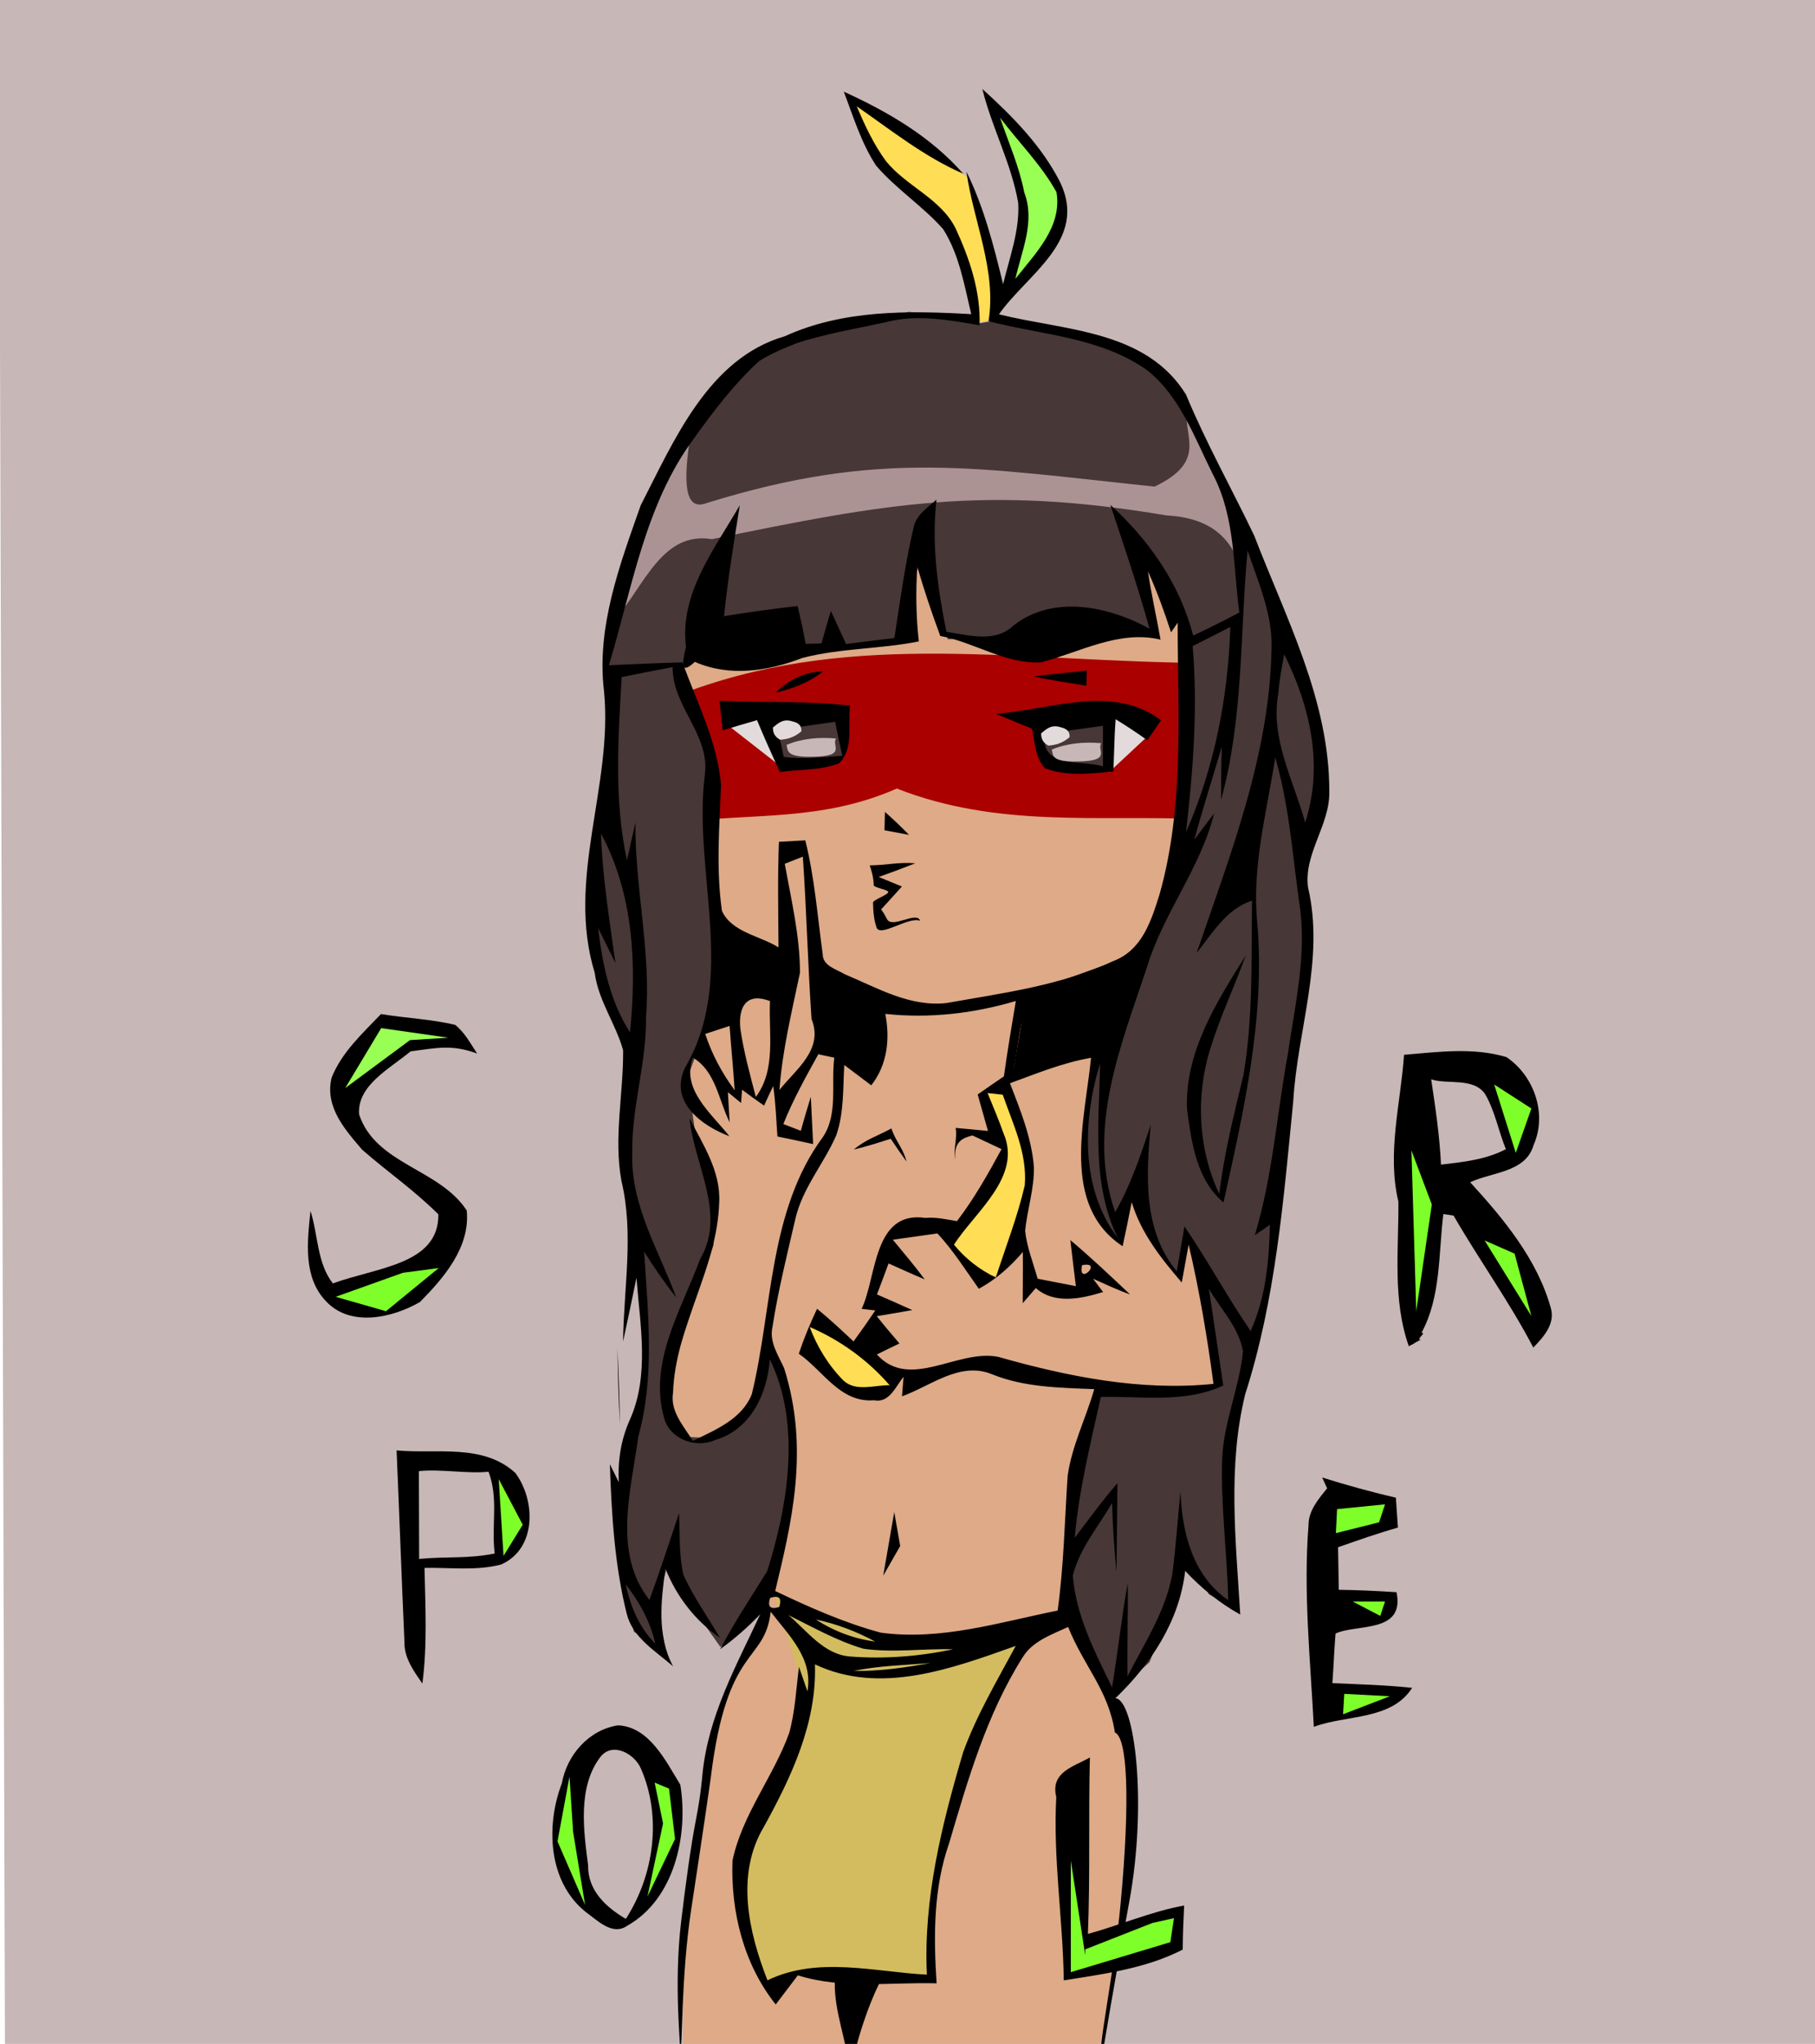 <?xml version="1.0" encoding="UTF-8" standalone="no"?>
<!-- Created with Inkscape (http://www.inkscape.org/) -->

<svg
   xmlns:dc="http://purl.org/dc/elements/1.1/"
   xmlns:cc="http://creativecommons.org/ns#"
   xmlns:rdf="http://www.w3.org/1999/02/22-rdf-syntax-ns#"
   xmlns:svg="http://www.w3.org/2000/svg"
   xmlns="http://www.w3.org/2000/svg"
   xmlns:sodipodi="http://sodipodi.sourceforge.net/DTD/sodipodi-0.dtd"
   xmlns:inkscape="http://www.inkscape.org/namespaces/inkscape"
   width="419.432"
   height="472.256"
   viewBox="0 0 419.432 472.256"
   id="svg2"
   version="1.1"
   inkscape:version="0.91 r13725"
   sodipodi:docname="kurururu_spoiler.svg">
  <defs
     id="defs4" />
  <sodipodi:namedview
     id="base"
     pagecolor="#ffffff"
     bordercolor="#666666"
     borderopacity="1.0"
     inkscape:pageopacity="0.0"
     inkscape:pageshadow="2"
     inkscape:zoom="1.2316035"
     inkscape:cx="189.67323"
     inkscape:cy="321.30267"
     inkscape:document-units="px"
     inkscape:current-layer="layer1"
     showgrid="false"
     inkscape:window-width="1920"
     inkscape:window-height="1018"
     inkscape:window-x="-8"
     inkscape:window-y="-8"
     inkscape:window-maximized="1"
     units="px"
     borderlayer="true" />
  <g
     inkscape:label="Layer 1"
     inkscape:groupmode="layer"
     id="layer1"
     transform="translate(0,-580.106)">
    <g
       transform="matrix(1.265,0,0,1.265,-567.667,-140.776)"
       id="g4524"
       style="stroke:none">
      <path
         sodipodi:nodetypes="ccccc"
         inkscape:connector-curvature="0"
         id="path5385-0-9-1"
         d="m 448.564,569.558 332.412,0 2.18,375.384 -333.502,0 z"
         style="fill:#c8b7b7;fill-rule:evenodd;stroke:none;stroke-width:0.948px;stroke-linecap:butt;stroke-linejoin:miter;stroke-opacity:1" />
      <path
         sodipodi:nodetypes="ccccccccccccccccccccccccccc"
         inkscape:connector-curvature="0"
         id="path6013"
         d="m 567.464,684.478 28.921,-9.202 33.741,-9.64 38.561,-1.753 6.135,55.213 -14.022,47.763 17.966,30.236 -9.64,45.572 -19.719,9.64 -4.382,15.337 9.859,21.033 -0.219,12.27 -2.397,30.494 -2.642,12.669 -47.983,0.657 -12.708,-0.219 -15.337,-0.219 -0.441,-17.747 3.854,-25.573 1.187,-9.702 3.446,-12.861 6.852,-12.116 0.876,-25.415 -19.719,-6.573 -1.315,-41.629 5.258,-56.966 z"
         style="fill:#deaa87;fill-rule:evenodd;stroke:none;stroke-width:0.8px;stroke-linecap:butt;stroke-linejoin:miter;stroke-opacity:1" />
      <path
         inkscape:connector-curvature="0"
         id="path5946"
         d="m 636.261,751.303 21.91,-7.888 0.876,0.657 -9.64,18.623 -1.095,-0.219 -14.68,4.382 z"
         style="fill:#000000;fill-rule:evenodd;stroke:none;stroke-width:0.8px;stroke-linecap:butt;stroke-linejoin:miter;stroke-opacity:1" />
      <path
         inkscape:connector-curvature="0"
         id="path5944"
         d="m 598.138,746.702 12.27,4.601 -0.657,10.517 -1.753,4.601 -5.697,-3.725 -3.286,-1.315 -1.534,-11.831 z"
         style="fill:#000000;fill-rule:evenodd;stroke:none;stroke-width:0.8px;stroke-linecap:butt;stroke-linejoin:miter;stroke-opacity:1" />
      <path
         inkscape:connector-curvature="0"
         id="path5950"
         d="m 620.323,598.324 -16.112,-10.845 5.267,12.704 11.774,9.915 4.338,10.845 1.239,8.056 3.718,-0.93 -0.31,-4.338 0,-4.028 -4.648,-17.352 z"
         style="fill:#ffdd55;fill-rule:evenodd;stroke:none;stroke-width:0.8px;stroke-linecap:butt;stroke-linejoin:miter;stroke-opacity:1" />
      <path
         inkscape:connector-curvature="0"
         id="path5952"
         d="m 642.942,610.098 -0.62,-5.887 -11.774,-14.873 4.958,14.873 0,7.746 -2.789,11.465 8.366,-8.986 z"
         style="fill:#99ff55;fill-rule:evenodd;stroke:none;stroke-width:0.8px;stroke-linecap:butt;stroke-linejoin:miter;stroke-opacity:1" />
      <path
         sodipodi:nodetypes="cccccc"
         inkscape:connector-curvature="0"
         id="path6015"
         d="m 575.085,695.927 c 30.431,-10.912 59.733,-5.194 93.885,-4.958 l -1.239,28.506 c -18.488,-0.772 -36.666,1.665 -55.154,-5.577 -13.802,6.091 -26.645,4.429 -39.661,6.197 z"
         style="fill:#aa0000;fill-rule:evenodd;stroke:none;stroke-width:0.8px;stroke-linecap:butt;stroke-linejoin:miter;stroke-opacity:1" />
      <path
         inkscape:connector-curvature="0"
         id="path6017"
         d="m 582.056,702.589 9.915,7.746 -4.183,-10.845 z"
         style="fill:#e3dbdb;fill-rule:evenodd;stroke:none;stroke-width:0.8px;stroke-linecap:butt;stroke-linejoin:miter;stroke-opacity:1" />
      <path
         inkscape:connector-curvature="0"
         id="path6019"
         d="m 658.28,704.448 -6.972,6.507 0.155,-10.69 5.887,2.169 z"
         style="fill:#e3dbdb;fill-rule:evenodd;stroke:none;stroke-width:0.8px;stroke-linecap:butt;stroke-linejoin:miter;stroke-opacity:1" />
      <path
         sodipodi:nodetypes="ccccccccccccccccccccccccccccccccccccccccccccccccccccccccccccccccccccccccccccccccccccccccccccccccccccccc"
         inkscape:connector-curvature="0"
         id="path6005"
         d="m 581.901,639.534 3.718,-4.028 19.521,-6.507 9.605,-2.169 10.535,1.239 1.859,0.93 3.718,-0.62 20.14,3.408 9.605,5.577 4.958,6.817 8.056,17.042 5.887,12.084 6.197,16.422 4.338,11.774 0.93,13.633 -3.718,8.986 -0.93,4.648 1.859,12.704 -2.789,22.929 -3.408,22.619 0,7.436 -4.338,20.45 -4.028,17.352 -0.62,18.591 1.239,12.704 -4.648,-2.479 -4.338,-8.056 -2.169,9.605 -4.338,10.845 -7.436,6.817 -6.197,-15.802 -1.859,-4.648 2.789,-22.619 3.408,-13.943 15.183,1.239 6.507,-1.549 -3.408,-23.239 -2.789,-4.648 -0.93,7.436 -3.718,-4.648 -4.958,-11.155 -1.239,5.887 -0.62,4.028 -0.93,-0.62 -4.338,-6.197 -1.239,-13.943 1.859,-12.084 6.197,-12.084 8.676,-24.478 1.549,-22.309 0,-21.69 -3.718,-4.958 -5.577,-8.986 3.718,16.422 -37.802,0.93 -4.648,-16.732 -3.099,13.943 -0.62,3.099 -38.112,2.789 -3.099,3.099 6.197,13.014 0.31,15.493 2.169,21.999 -1.239,13.633 -1.549,0 -1.859,4.338 -2.479,6.817 1.239,3.718 0.62,4.648 3.408,9.296 0,11.465 -6.507,19.521 -2.169,10.535 2.479,4.958 6.197,0.31 6.817,-4.958 2.789,-11.464 4.028,7.436 0.854,16.241 -1.784,12.576 -9.296,16.732 -2.169,1.549 -6.817,-9.605 -1.239,-11.464 -3.408,13.014 1.549,9.296 -5.887,-4.028 -1.549,-6.197 -1.549,-19.211 4.648,-14.253 0.31,-22.619 -1.549,-15.802 -2.789,-8.056 3.408,-21.38 -4.338,-4.338 -3.718,-14.563 0.93,-21.999 2.169,-9.605 -0.914,-16.513 0.294,-5.487 6.817,-25.098 11.155,-18.591 z"
         style="fill:#483737;fill-rule:evenodd;stroke:none;stroke-width:0.8px;stroke-linecap:butt;stroke-linejoin:miter;stroke-opacity:1" />
      <path
         sodipodi:nodetypes="ccccccccccc"
         inkscape:connector-curvature="0"
         id="path6081"
         d="m 574.775,650.069 c -1.188,7.806 -0.96,13.018 2.789,11.774 32.01,-10.011 49.557,-6.466 82.111,-3.099 9.56,-4.544 5.361,-9.089 5.887,-13.633 l 8.366,17.042 1.859,13.014 c -1.433,-6.218 -5.101,-10.699 -13.943,-11.155 -33.255,-5.61 -51.292,-2.168 -83.04,4.338 -8.906,-1.493 -12.24,8.158 -17.352,14.253 l 6.197,-20.14 z"
         style="fill:#ac9393;fill-rule:evenodd;stroke:none;stroke-width:0.8px;stroke-linecap:butt;stroke-linejoin:miter;stroke-opacity:1" />
      <path
         inkscape:connector-curvature="0"
         id="path6007"
         d="m 599.253,811.811 7.436,4.648 5.577,4.648 -2.169,3.718 -5.577,-0.31 -3.408,-2.169 -5.577,-6.817 1.549,-3.718 z"
         style="fill:#ffdd55;fill-rule:evenodd;stroke:none;stroke-width:0.8px;stroke-linecap:butt;stroke-linejoin:miter;stroke-opacity:1" />
      <path
         inkscape:connector-curvature="0"
         id="path6009"
         d="m 632.407,767.503 3.408,11.774 1.549,4.958 -3.718,15.183 -2.479,3.408 -4.028,0.31 -2.479,-3.408 -4.338,-5.267 3.408,0.31 6.507,-9.915 2.479,-5.267 -4.958,-9.915 z"
         style="fill:#ffdd55;fill-rule:evenodd;stroke:none;stroke-width:0.8px;stroke-linecap:butt;stroke-linejoin:miter;stroke-opacity:1" />
      <path
         inkscape:connector-curvature="0"
         id="path6011"
         d="m 590.267,861.388 19.831,7.746 14.253,0 18.281,-4.958 -7.746,8.986 -8.676,15.493 -5.267,18.281 -2.479,14.253 0.93,10.225 -26.647,-0.93 -2.169,3.098 L 585,926.766 l -0.93,-13.943 3.718,-13.634 6.507,-12.394 0.62,-10.535 z"
         style="fill:#d3bc5f;fill-rule:evenodd;stroke:none;stroke-width:0.8px;stroke-linecap:butt;stroke-linejoin:miter;stroke-opacity:1" />
      <path
         sodipodi:nodetypes="ccccccccccccccccccccccccccccccccccccccccccccccccccccccccccccccccccscsccccccccccccsscssscccccccccccccccccccccccccccccccccccccccccccccccccccccccccccccccccccccccccccccccccccccccccccccccccccccccccccccccccccccccccccccccccccccccccccccccccccccccccccccccccccccccccccccccccccccccccccccccccccccccccccccccccccccccccccccccccccccccccccccccccccccccccccccc"
         style="opacity:1;fill:#000000;stroke:none"
         inkscape:connector-curvature="0"
         id="path4732"
         d="m 602.889,586.609 c 8.06,3.66 15.94,8.26 21.82,14.99 -7.08,-3.07 -13.16,-7.95 -19.46,-12.32 1.5,3.49 3.09,6.95 5.36,10.03 3.71,4.59 9.93,6.77 12.69,12.23 2.56,5.54 4.61,11.55 4.4,17.74 -5.63,-0.96 -11.45,-2.07 -17.09,-0.57 -7.84,1.74 -16.22,2.79 -23.17,7.1 -4.52,4.14 -8.3,9.07 -11.86,14.06 -9.01,12.09 -11.33,27.42 -15.6,41.51 4.47,-0.21 8.96,-0.4 13.45,-0.53 2.64,7.35 6.37,14.49 7.04,22.39 -0.3,7.66 -0.93,15.38 0.17,23.02 1.79,3.9 6.91,4.51 10.33,6.65 -0.04,-6.44 -0.18,-12.86 0.08,-19.28 1.6,-0.1 3.2,-0.18 4.81,-0.27 1.71,6.81 2.22,13.82 3.18,20.76 -0.01,2.19 2.51,2.77 4.04,3.7 5.95,2.49 11.92,6.03 18.62,5.25 10.27,-1.83 20.88,-3.18 30.43,-7.66 5.27,-1.99 6.93,-7.37 8.44,-12.16 4.58,-16.15 3.31,-33.07 3.32,-49.65 -0.41,0.59 -0.81,1.17 -1.21,1.77 -1.24,-3.78 -2.58,-7.52 -4.22,-11.14 0.61,4.19 1.57,8.31 2.3,12.47 -7.54,-1.82 -14.75,2.31 -21.84,4.15 -6.53,0.34 -12.12,-3.67 -18.4,-4.82 -1.54,-4.18 -2.98,-8.42 -4.2,-12.69 -0.29,4.55 -0.23,9.14 0.28,13.68 -7.04,1.43 -14.33,1.21 -21.29,3.03 -6.26,2.42 -13.32,3.49 -19.62,0.71 -2.807,2.582 -2.26,0.09 -1.62,-2.79 -1.24,-9.65 5.31,-17.96 9.83,-25.83 -1.07,6.74 -2.19,13.47 -2.88,20.27 4.46,-0.72 8.94,-1.34 13.44,-1.85 0.54,2.29 1.06,4.59 1.47,6.91 0.96,-0.03 1.92,-0.05 2.89,-0.07 0.55,-2 1.12,-3.98 1.72,-5.95 0.91,2.01 1.84,4.03 2.77,6.05 2.94,-0.38 5.87,-0.75 8.83,-1.09 1.06,-6.88 1.98,-13.79 3.59,-20.55 0.62,-2.11 2.55,-3.35 4.1,-4.72 -0.92,8.11 0.2,16.2 1.82,24.14 4,0.57 8.82,2.07 12.18,-1.1 7.23,-5.75 17.39,-3.61 24.92,0.52 -2.12,-7.63 -4.65,-15.12 -7.16,-22.62 7.06,6.41 12.74,14.54 15.13,23.88 2.84,-1.33 5.65,-2.74 8.43,-4.21 -1.13,-8.45 -0.74,-17.47 -4.82,-25.22 -3.35,-6.67 -5.98,-14.25 -12,-19.03 -8.53,-6.04 -19.19,-6.44 -28.99,-8.96 1.5,-9.33 -2.77,-18.22 -4.04,-27.32 3.2,6.5 4.99,13.53 6.7,20.56 1.17,-4.88 3.04,-9.79 2.76,-14.85 -1.24,-7.2 -4.82,-13.74 -6.55,-20.81 5.5,4.98 10.9,10.44 14.26,17.14 4.99,10.55 -6.17,16.77 -11.23,24.02 12.02,2.99 26.87,2.84 34.17,14.66 3.67,8.83 8.35,17.17 12.47,25.78 5.83,15.16 13.73,30.04 13.71,46.69 0.15,6.13 -4.72,11.39 -3.88,17.57 3.07,13.1 -1.95,26.02 -2.71,39.07 -1.78,17.99 -3.21,36.17 -8.78,53.5 -3.23,13.18 -1.7,26.84 -0.9,40.22 -3.77,-2.08 -7.13,-4.84 -10.06,-7.97 -1.05,9.15 -6.24,17.01 -12.75,23.26 3.55,0.214 5.879,19.191 2.51,37.322 -2.416,13.004 -4.611,26.046 -5.149,29.508 -0.803,-2.15 2.352,-16.016 3.589,-29.288 1.821,-19.531 1.19,-30.41 -1.044,-31.29 -1.18,-7.79 -5.646,-12.042 -8.536,-19.272 -3.06,1.42 -6.6,2.6 -8.4,5.69 -6.5,10.34 -9.91,22.18 -13.34,33.8 -2.88,8.2 -2.85,17.02 -2.29,25.6 -8.48,-0.23 -17.11,1.12 -25.35,-1.46 -1.35,1.77 -2.7,3.54 -4.04,5.32 -5.86,-7.33 -8.24,-17.01 -7.9,-26.26 1.76,-8.44 7.49,-15.34 10.37,-23.35 1.08,-3.94 1.26,-8.04 1.78,-12.06 0.51,1.48 1.02,2.98 1.54,4.48 1.08,-6.05 -3.42,-10.24 -6.71,-14.54 -1.1,9.559 -7.955,5.783 -10.944,30.275 -0.136,1.115 -1.785,12.366 -3.561,23.993 -1.912,12.518 -1.561,25.253 -2.037,26.46 0.177,-1.1 -1.219,-12.347 0.179,-24.1 0.815,-6.854 1.761,-13.806 2.748,-18.855 0.838,-4.287 1.082,-7.409 1.158,-8.168 1.076,-10.736 6.304,-19.987 10.547,-29.145 -2.25,2.34 -4.69,4.49 -7.32,6.38 2.6,-4.91 5.66,-9.54 8.59,-14.25 3.782,-11.97 6.278,-26.85 0.48,-38.7 -0.43,6.22 -3.5,12.86 -9.94,14.72 -3.6,1.65 -8.44,-0.16 -9.41,-4.15 -2.8,-10.14 3.24,-19.69 6.61,-28.86 4.88,-8.28 -1.13,-17.29 -1.92,-25.74 2.46,4.85 5.73,9.7 5.41,15.44 -0.37,12.12 -8.01,22.55 -8.43,34.67 -0.57,3.42 1.95,6.14 3.63,8.82 4.09,-2.01 8.97,-3.96 10.76,-8.54 3.81,-15.59 3.04,-33.55 13.03,-47.02 2.78,-4.25 1.41,-9.7 2.04,-14.43 -0.73,-0.15 -2.19,-0.47 -2.92,-0.63 -2.3,4.16 -4.63,8.32 -6.39,12.75 1.06,0.4 2.12,0.81 3.19,1.23 0.58,-2.08 1.19,-4.15 1.83,-6.21 0.14,2.87 0.28,5.75 0.42,8.64 -2.18,-0.48 -4.35,-0.95 -6.52,-1.39 -0.23,-3.12 -0.32,-6.14 -0.77,-9.21 -0.58,1.18 -1.13,2.37 -1.67,3.57 -1.37,-0.94 -2.7,-1.92 -4.02,-2.9 -0.05,0.61 -0.14,1.82 -0.18,2.42 -0.81,-0.66 -1.61,-1.32 -2.41,-1.97 0.11,1.82 0.21,3.65 0.32,5.49 -2.02,-4.01 -2.53,-9.34 -6.72,-11.8 -2.19,5.82 3.48,10.28 6.67,14.35 -4.97,-1.87 -11.03,-6.21 -8.14,-12.44 9.67,-16.38 1.42,-35.87 3.66,-53.58 0.97,-7.34 -5.95,-12.47 -5.89,-19.66 -3.13,0.58 -6.21,1.18 -9.31,1.83 -0.63,11.15 -1.42,22.42 0.97,33.44 0.39,-1.72 1.16,-5.16 1.55,-6.88 -0.12,11.89 2.89,23.63 1.93,35.53 0.12,8.41 -2.68,16.51 -2.51,24.94 -0.3,9.47 4.87,17.67 8.03,26.27 -2.12,-2.67 -4.06,-5.48 -5.86,-8.37 0.69,11.21 2,22.78 -1.07,33.77 -1.31,9.87 -4.73,21.28 2.04,29.86 1.9,-5.25 3.66,-10.56 5.4,-15.86 0.18,3.75 -0.04,7.53 0.79,11.24 1.82,4.06 4.46,7.68 6.68,11.53 -4.55,-3.17 -7.92,-7.54 -9.96,-12.66 -0.81,6.01 -1.56,12.29 1.4,17.86 -3.22,-2.8 -7.39,-5.23 -8.47,-9.62 -2.22,-8.92 -2.76,-18.15 -3.07,-27.29 0.54,1.08 1.09,2.19 1.63,3.3 -0.21,-3.95 0.4,-7.85 2.03,-11.44 3.63,-8.13 1.84,-17.39 1.2,-25.92 -0.79,3.88 -1.61,7.77 -2.45,11.64 0.12,-9.78 2.01,-19.69 -0.3,-29.34 -1.45,-7.9 0.38,-15.92 0.31,-23.84 -1.34,-4.85 -4.53,-9.06 -5.19,-14.16 -5.26,-17.13 3.36,-34.1 1.71,-51.35 -1.45,-11.72 2.86,-23.16 6.7,-34.05 6.07,-11.78 12.34,-26.82 26.3,-30.86 10.65,-4.86 22.63,-4.7 34.08,-4.04 -1.28,-5.29 -2.17,-10.84 -5.13,-15.52 -3.74,-4.24 -8.59,-7.33 -12.26,-11.62 -2.71,-4.13 -4.15,-8.92 -5.9,-13.5 m 28.54,4.74 c 1.55,4.51 3.51,8.93 4.42,13.64 2.05,5.36 -0.46,10.63 -1.61,15.81 3.58,-4.58 8.6,-9.47 7.5,-15.85 -2.76,-4.98 -6.89,-9.07 -10.31,-13.6 m 45.22,79.05 c -1.39,15.18 -0.73,30.71 -4.84,45.54 0.02,-3.21 0.01,-6.51 0.14,-9.68 -1.68,5.66 -3.48,11.29 -5.03,16.99 1.19,-1.61 2.39,-3.21 3.62,-4.8 -2.5,10.06 -9.33,18.26 -12.28,28.14 -4.76,14.31 -11.09,29.48 -5.79,44.68 2.88,-5.01 4.69,-10.5 6.5,-15.95 -0.85,9.06 -1.47,19.3 4.76,26.75 0.35,-2.05 1.05,-6.15 1.39,-8.2 4.25,6.23 7.83,12.87 12.09,19.11 2.77,-6.09 3.37,-12.79 3.53,-19.4 -0.93,0.63 -1.85,1.26 -2.76,1.9 3.26,-10.77 4.01,-22.05 6.03,-33.07 1.33,-9.17 3.57,-18.47 2.07,-27.77 -1.23,-8.84 -1.86,-17.82 -4.37,-26.42 -1.55,10.06 -4.33,20.05 -3.27,30.35 1.44,17.24 -2.5,34.22 -6.18,50.94 -4.97,-4.19 -5.86,-11.07 -6.67,-17.1 -0.4,-10.4 5.42,-19.55 10.72,-28.01 -2.02,5.64 -4.63,11.08 -6.4,16.81 -2.77,8.67 -2.33,18.45 1.57,26.72 0.89,-7.36 2.69,-14.51 4.42,-21.69 1.79,-10.52 1.43,-21.24 1.56,-31.86 -4.68,1.49 -7.21,5.93 -10.11,9.55 6.16,-17.98 13.28,-36.08 13.68,-55.34 0.27,-6.4 -2.4,-12.29 -4.38,-18.19 m -10.03,17.48 c 0.97,11.33 0.08,22.71 -1.21,33.98 5.2,-11.82 7.68,-24.61 8.1,-37.48 -2.3,1.18 -4.59,2.35 -6.89,3.5 m 16.73,1.5 c -0.44,2.37 -0.91,4.74 -1.08,7.16 -1.5,8.23 2.79,15.89 4.91,23.56 3.41,-10.42 0.88,-21.23 -3.83,-30.72 m -124.82,32.73 c 0.27,7.95 1.57,15.81 2.65,23.68 -1.07,-2.15 -2.11,-4.3 -3.17,-6.43 0.8,6.63 2.14,13.37 5.83,19.06 1.24,-12.34 0.67,-25.21 -5.31,-36.31 m 33.58,5.53 c 1.18,6.58 2.77,13.18 2.78,19.89 -1.48,7.1 -3.23,14.15 -3.75,21.42 2.97,-3.75 8.12,-7.36 5.86,-12.96 -0.67,-9.88 -0.91,-19.78 -1.59,-29.65 -1.11,0.43 -2.2,0.86 -3.3,1.3 m -11.11,11.82 c -0.64,5.26 -0.87,10.54 -1.19,15.84 3.35,-2.44 7.16,-4.15 11.34,-4.62 0.04,-1.51 0.11,-4.54 0.15,-6.06 -3.42,-1.75 -6.87,-3.47 -10.3,-5.16 m 56.16,13.02 c -2.39,3.52 -2.26,8.26 -3.19,12.37 4.93,-1.13 9.78,-2.59 14.71,-3.77 2.23,-5.75 5.45,-11.02 8.77,-16.19 -6.71,2.65 -13.79,4.49 -20.29,7.59 m -38.94,-5.18 c 0.53,4.79 1.16,9.58 1.84,14.36 2.71,0.65 5.46,1.31 8.19,1.98 0.03,-4.07 0.07,-8.13 0.12,-12.18 -3.39,-1.42 -6.75,-2.82 -10.15,-4.16 m 12.25,7.76 c 0.9,4.56 0.38,9.3 -2.56,13.05 -1.65,-1.25 -3.29,-2.49 -4.93,-3.72 -0.25,4.29 -0.04,8.74 -1.47,12.86 -2.25,5.15 -6.13,9.58 -7.44,15.14 -1.52,6.58 -3.18,13.17 -4.21,19.86 -0.62,2.72 1.05,5.13 2.12,7.5 4.73,14.873 1.306,28.486 -1.62,40.72 6.23,2.97 12.6,5.81 19.29,7.61 10.97,1.5 21.68,-1.9 32.31,-4.04 1.12,-8.15 1.28,-16.38 1.82,-24.57 0.76,-5.51 3.35,-10.55 4.86,-15.87 -6.31,-0.26 -12.76,-0.32 -18.71,-2.73 -5.8,-2.39 -11.17,2.16 -16.4,4.04 0.08,-1.2 0.18,-2.39 0.29,-3.57 -1.48,1.76 -2.57,4.87 -5.44,4.29 -6.16,0.49 -9.27,-5.43 -13.71,-8.5 0.94,-2.82 2.07,-5.53 3.34,-8.21 2.3,1.89 4.49,3.92 6.66,5.97 1.36,-1.86 2.69,-3.75 3.97,-5.66 -0.63,-0.08 -1.87,-0.23 -2.49,-0.3 2.77,-5.7 2.05,-18.03 11.65,-16.6 1.94,-0.19 3.86,0.28 5.77,0.58 3.14,-4.11 5.68,-8.62 8.14,-13.15 -1.79,-0.83 -3.56,-1.67 -5.32,-2.5 -1.768,0.472 -3.435,1.075 -3.15,4.39 -0.4,-1.98 0.449,-3.795 0.079,-5.765 2.38,0.23 3.521,0.305 5.911,0.555 -0.63,-2.23 -1.25,-4.45 -1.88,-6.66 1.59,-1.11 3.18,-2.22 4.79,-3.31 0.64,-4.61 1.41,-9.19 2.18,-13.77 -7.73,2.3 -15.8,3.22 -23.85,2.36 m -26.46,2.8 c 0.61,4.19 1.75,8.27 2.81,12.37 3.77,-5.05 2.31,-11.68 2.59,-17.51 -5.14,-1.94 -5.75,2.33 -5.4,5.14 m -6.44,0.86 c 1.23,3.7 3.07,7.16 5.39,10.29 -0.25,-3.91 -0.66,-7.86 -0.93,-11.75 -1.49,0.49 -2.98,0.98 -4.46,1.46 m 55.68,9.01 c 1.91,4.93 3.92,9.89 4.37,15.23 0.1,3.99 -1.22,7.8 -1.6,11.74 0.32,2.98 1.47,5.83 2.28,8.73 2.33,0.44 4.65,0.9 6.99,1.36 -0.34,-2.81 -0.7,-5.61 -1.01,-8.41 3.77,3.16 7.33,6.55 10.91,9.92 -2.31,-0.82 -4.54,-1.87 -6.77,-2.87 0.61,0.8 1.22,1.61 1.84,2.43 -3.98,1.23 -8.88,2.29 -12.29,-0.72 -0.8,0.92 -1.6,1.84 -2.39,2.76 0,-3.12 0.05,-6.24 0.02,-9.35 -2.29,2.68 -4.93,5.03 -8.04,6.72 -2.43,-3.43 -4.7,-7.03 -7.56,-10.11 -2.04,0.29 -6.11,0.86 -8.15,1.15 1.96,2.39 3.98,4.74 5.82,7.24 -2.22,-0.93 -4.41,-1.92 -6.6,-2.91 -0.69,1.89 -1.4,3.77 -2.12,5.66 2.15,0.94 4.31,1.89 6.46,2.86 -2.16,0.4 -4.33,0.76 -6.5,1.11 1.34,1.69 2.74,3.34 4.15,4.99 -1.38,0.66 -2.76,1.33 -4.12,2.01 6.02,6.67 14.79,-1.08 22.18,0.44 12.75,3.61 25.99,6.28 39.31,4.93 -1.14,-8.54 -2.57,-17.04 -4.54,-25.43 -0.31,1.73 -0.94,5.18 -1.26,6.91 -3.79,-4.41 -7.45,-9.03 -9.14,-14.67 -0.53,2.69 -1.08,5.37 -1.66,8.05 -11.4,-7.5 -6.89,-23.06 -5.77,-34.42 -5.14,0.89 -9.95,2.87 -14.81,4.65 m 19.7,28.27 c -4.86,-9.92 -3.41,-21.19 -3.25,-31.87 -3.16,10.38 -3.62,22.85 3.25,31.87 m -23.79,-26.48 c 0.98,2.43 2.03,4.84 2.9,7.33 3.47,7.93 -5.21,14.38 -9.04,20.36 2.07,2.55 4.68,4.58 7.64,6 1.81,-5.59 3.96,-11.1 5.29,-16.82 0.48,-5.88 -2.16,-11.2 -4.02,-16.57 -0.7,-0.08 -2.08,-0.23 -2.77,-0.3 m 17.26,31.44 c -0.86,3.98 3.99,-0.82 0,0 m 23.16,4.31 c 0.91,5.89 1.73,11.76 2.63,17.66 -6.99,3.3 -14.93,1.91 -22.36,2.1 -1.89,8.51 -4.01,17 -4.77,25.72 2.55,-3.36 5.03,-6.78 7.8,-9.97 -0.04,4.05 -0.13,12.16 -0.17,16.21 -0.4,-4.2 -0.71,-8.38 -0.81,-12.59 -2.52,4.32 -5.95,8.34 -7.17,13.25 0.56,7.28 4.01,13.95 7.17,20.42 1.05,-6.33 1.72,-12.71 2.86,-19.02 0.08,5.65 -0.13,11.34 -0.04,17.01 3.08,-6.02 6.96,-11.9 8.18,-18.65 0.67,-5.04 0.99,-10.09 1.5,-15.13 0.25,7.45 2.23,15.43 8.71,19.85 -0.17,-8.64 -1.39,-17.25 -1.09,-25.89 0.29,-6.71 3.17,-12.97 3.8,-19.59 -0.8,-4.34 -4.07,-7.7 -6.24,-11.38 m -72.93,6.97 c 1.38,3.64 3.45,7.05 6.21,9.82 2.29,2.06 5.57,0.8 8.4,0.82 -4.02,-4.63 -8.99,-8.21 -14.61,-10.64 m -33.59,47.01 c 0.83,4.01 2.46,7.9 5.39,10.84 -0.87,-4.01 -2.91,-7.61 -5.39,-10.84 m 26.38,2.48 c -0.53,1.62 0.03,2.17 1.66,1.66 0.51,-1.64 -0.04,-2.19 -1.66,-1.66 m 3.35,3.15 c 3.4,2.87 6.43,7.15 11.18,7.55 6.3,0.5 12.71,-0.01 18.9,-1.31 -5.47,-0.16 -10.96,0.67 -16.38,-0.1 -4.83,-1.43 -9.22,-3.92 -13.7,-6.14 m 5.01,0.8 c 3.26,2.13 6.95,3.52 10.83,4.03 -3.41,-1.84 -7.05,-3.23 -10.83,-4.03 m -0.18,8.19 c 0.35,10.75 -4.3,20.54 -9.34,29.7 -5.17,8.65 -2.8,19.15 0.67,28.01 9.15,-4.44 19.44,-1.55 29.12,-1.03 -0.65,-13.92 2.73,-27.43 6.63,-40.64 2.47,-6.81 6.19,-13.05 9.6,-19.41 -11.57,4.11 -24.72,9.04 -36.68,3.37 m 7.06,1.2 c 4.72,0.08 9.4,-0.6 14.05,-1.45 -4.7,0.41 -9.44,0.49 -14.05,1.45" />
      <path
         style="opacity:1;fill:#000000;stroke:none"
         inkscape:connector-curvature="0"
         id="path4738"
         d="m 590.51,696.359 c 2.3,-2.34 5.28,-3.78 8.6,-3.86 -2.5,2 -5.51,3.15 -8.6,3.86 z" />
      <path
         style="opacity:1;fill:#000000;stroke:none"
         inkscape:connector-curvature="0"
         id="path4740"
         d="m 637.649,693.429 c 3.07,-0.47 6.46,-0.69 9.62,-1.08 -0.01,0.69 -0.04,2.08 -0.05,2.77 -3.26,-0.53 -6.39,-0.97 -9.57,-1.69 z" />
      <path
         sodipodi:nodetypes="ccccccc"
         inkscape:connector-curvature="0"
         id="path5954"
         d="m 590.577,701.504 12.084,-0.775 0.62,5.267 -0.435,2.167 -11.03,1.551 -2.324,-7.127 z"
         style="fill:#483737;fill-rule:evenodd;stroke:none;stroke-width:0.8px;stroke-linecap:butt;stroke-linejoin:miter;stroke-opacity:1" />
      <path
         style="opacity:1;fill:#000000;stroke:none"
         inkscape:connector-curvature="0"
         id="path4742"
         d="m 580.199,697.869 c 7.93,0.4 15.93,-0.06 23.84,0.89 -0.45,3.49 0.75,7.84 -2.02,10.54 -3.43,1.32 -7.2,1.08 -10.78,1.58 -1.47,-3.13 -2.87,-6.29 -4.2,-9.47 -2.1,0.59 -4.18,1.23 -6.27,1.86 -0.14,-1.35 -0.43,-4.05 -0.57,-5.4 m 10.66,5.25 c 0.26,1.25 0.79,3.76 1.06,5.01 3.55,0.45 7.14,0.07 10.69,-0.23 -0.45,-2.07 -0.89,-4.13 -1.3,-6.2 -3.49,0.52 -6.97,1.01 -10.45,1.42 z" />
      <path
         sodipodi:nodetypes="ccccccc"
         inkscape:connector-curvature="0"
         id="path5954-3"
         d="m 639.069,702.046 12.084,-0.775 0.62,5.267 -0.435,3.717 -11.03,0.002 -2.324,-7.127 z"
         style="fill:#483737;fill-rule:evenodd;stroke:none;stroke-width:0.8px;stroke-linecap:butt;stroke-linejoin:miter;stroke-opacity:1" />
      <path
         style="opacity:1;fill:#000000;stroke:none"
         inkscape:connector-curvature="0"
         id="path4744"
         d="m 630.689,700.239 c 9.94,-0.71 21.3,-5.52 30.16,1.19 -0.83,1.22 -1.66,2.44 -2.51,3.65 -1.88,-1.36 -3.82,-2.62 -5.78,-3.84 -0.25,3.1 -0.26,6.4 -0.43,9.55 -4.15,0.36 -8.51,0.95 -12.5,-0.61 -1.79,-1.94 -1.82,-4.78 -2.37,-7.22 -2.2,-0.9 -4.4,-1.78 -6.57,-2.72 m 8.77,3.7 c -0.36,6.54 6.76,4.63 10.78,5.91 0,-1.85 0,-5.56 0,-7.41 -3.57,0.51 -7.24,0.98 -10.78,1.5 z" />
      <path
         style="opacity:1;fill:#000000;stroke:none"
         inkscape:connector-curvature="0"
         id="path4754"
         d="m 610.409,718.169 c 1.52,1.33 2.98,2.73 4.4,4.19 -1.51,-0.28 -2.99,-0.56 -4.48,-0.84 0.02,-0.84 0.06,-2.52 0.08,-3.35 z" />
      <path
         sodipodi:nodetypes="cccccscssssc"
         style="opacity:1;fill:#000000;stroke:none"
         inkscape:connector-curvature="0"
         id="path4758"
         d="m 607.632,727.934 c 2.94,-0.03 5.368,-0.635 8.318,-0.385 -2.22,0.88 -4.44,1.71 -6.68,2.5 1.41,0.57 2.82,1.15 4.24,1.74 -1.26,1.39 -2.51,2.8 -3.79,4.18 0.398,0.547 0.753,1.15 1.075,1.788 0.906,1.797 5.489,-1.558 6.028,0.287 -2.179,-0.796 -7.29,3.103 -7.942,1.231 -0.506,-1.452 -0.619,-2.992 -0.647,-4.539 -0.009,-0.517 2.78,-1.422 2.778,-1.937 -10e-4,-0.441 -2.638,-0.802 -2.649,-1.238 -0.035,-1.364 -0.309,-2.386 -0.73,-3.627 z" />
      <path
         sodipodi:nodetypes="cccccccccccccc"
         style="opacity:1;fill:#000000;stroke:none"
         inkscape:connector-curvature="0"
         id="path4766"
         d="m 518.35,755.089 c 4.49,0.75 9.09,0.91 13.55,1.98 1.75,1.37 2.79,3.4 4.01,5.23 -4.59,-1.68 -7.209,-1.048 -12.159,-0.398 -3.88,3.23 -9.791,6.228 -9.401,11.518 3.05,9.17 14.68,9.89 19.66,17.55 0.67,6.71 -4.19,12.31 -8.55,16.72 -5.05,2.91 -12.7,4.64 -17.16,-0.15 -4.23,-4.4 -3.4,-10.95 -2.83,-16.49 1.4,4.34 1.17,9.52 4.09,13.24 8.003,-2.948 19.385,-3.42 19.27,-12.624 -4.74,-4.66 -8.92,-7.456 -13.89,-11.766 -3.15,-3.67 -6.91,-7.87 -5.61,-13.19 1.86,-4.67 5.64,-8.07 9.02,-11.62 z" />
      <path
         sodipodi:nodetypes="cccccccccccccccccc"
         style="opacity:1;fill:#000000;stroke:none"
         inkscape:connector-curvature="0"
         id="path4768"
         d="m 705.24,762.529 c 6.2,-0.51 12.61,-1.4 18.7,0.42 5.07,3.4 7.5,10.39 4.96,16.08 -1.44,5.01 -7.55,4.89 -11.58,6.78 6.11,6.68 12.22,14.03 14.72,22.92 0.88,2.96 -1.32,5.33 -3.18,7.28 -4.35,-8.34 -9.88,-15.98 -14.57,-24.11 -0.47,-0.07 -1.4,-0.21 -1.87,-0.28 -0.9,7.28 -0.41,15.08 -3.99,21.7 1.04,-0.12 -1.163,1.319 -0.113,1.229 -1.81,0.94 -0.387,0.291 -2.207,1.211 -3,-8.54 -1.83,-17.57 -1.9,-26.41 -2.12,-8.88 0.41,-17.89 1.03,-26.82 m 4.96,4.48 c 0.77,5.17 1.55,10.34 1.79,15.58 4.05,-0.47 8.19,-0.9 11.86,-2.82 -1.36,-3.31 -1.99,-6.93 -3.77,-10.02 -2.11,-3.16 -6.99,-1.74 -9.88,-2.74 z" />
      <path
         sodipodi:nodetypes="ccccc"
         style="opacity:1;fill:#000000;stroke:none"
         inkscape:connector-curvature="0"
         id="path4776"
         d="m 604.72,779.819 c 2.34,-1.91 4.22,-2.391 6.87,-3.841 0.79,2.4 2.14,3.581 2.76,6.041 -1,-1.37 -1.95,-2.75 -2.88,-4.15 -2.24,0.69 -4.46,1.45 -6.75,1.95 z" />
      <path
         style="opacity:1;fill:#000000;stroke:none"
         inkscape:connector-curvature="0"
         id="path4786"
         d="m 561.98,830.039 c -0.22,-4.68 -0.39,-9.3 -0.42,-13.96 0.17,4.62 0.4,9.3 0.42,13.96 z" />
      <path
         sodipodi:nodetypes="cccccccccccc"
         style="opacity:1;fill:#000000;stroke:none"
         inkscape:connector-curvature="0"
         id="path4796"
         d="m 521.199,834.789 c 7.25,0.7 15.72,-1.33 21.69,4.11 3.73,5.02 3.92,13.81 -2.56,16.72 -4.53,1.21 -9.37,0.54 -14.03,0.63 0.15,7.03 0.53,14.12 -0.39,21.12 -1.61,-2.3 -3.37,-4.73 -3.28,-7.68 -0.52,-11.63 -0.93,-23.27 -1.43,-34.9 m 4.07,3.79 c 0.01,5.33 0.02,10.67 0.05,16.03 5.14,-0.48 8.731,0.01 13.801,-0.98 -0.64,-5.32 0.744,-9.955 -1.126,-14.945 -3.78,0.41 -8.954,-0.544 -12.724,-0.104 z" />
      <path
         style="opacity:1;fill:#000000;stroke:none"
         inkscape:connector-curvature="0"
         id="path4800"
         d="m 690.289,839.739 c 4.43,1.39 8.92,2.64 13.46,3.68 0.1,1.37 0.28,4.1 0.37,5.47 -3.69,1.04 -7.31,2.32 -10.93,3.59 0.03,2.58 0.08,5.17 0.13,7.77 3.53,0.05 7,0.21 10.55,0.44 1.56,7.56 -7.22,5.74 -11.14,7.55 -0.25,2.96 -0.35,6.06 -0.58,9.06 4.83,0.22 9.73,0.34 14.57,0.86 -3.79,5.96 -12.04,4.9 -17.96,7.12 -0.63,-12.25 -1.93,-24.55 -0.97,-36.81 -0.01,-2.69 1.81,-4.78 3.4,-6.75 -0.31,-0.67 -0.62,-1.34 -0.9,-1.98 z" />
      <path
         style="opacity:1;fill:#000000;stroke:none"
         inkscape:connector-curvature="0"
         id="path4820"
         d="m 561.61,885.009 c 5.75,0.21 8.81,6.6 11.42,10.85 1.5,9.16 -1.05,20.91 -9.74,25.78 -2.69,1.85 -5.44,-1.04 -7.54,-2.54 -6.89,-5.52 -7.31,-15.76 -4.37,-23.48 0.95,-5.22 4.91,-9.76 10.23,-10.61 m -3.15,5.73 c -4.23,5.49 -3.1,13.5 -2.27,19.86 -0.08,4.6 3.31,7.67 6.89,9.76 5.15,-8 6.61,-18.58 2.77,-27.41 -1.14,-2.73 -5.15,-4.99 -7.39,-2.21 z" />
      <path
         style="opacity:1;fill:#000000;stroke:none"
         inkscape:connector-curvature="0"
         id="path4822"
         d="m 641.71,898.099 c -1.14,-4.63 3.34,-5.57 6.14,-7.23 -0.27,10.74 0.06,21.5 -0.36,32.24 5.89,-1.61 11.55,-4.1 17.58,-5.19 -0.13,2.67 -0.25,5.36 -0.26,8.05 -6.75,3.47 -14.33,4.43 -21.73,5.62 -0.15,-11.17 -1.98,-22.35 -1.37,-33.49 z" />
      <path
         inkscape:connector-curvature="0"
         id="path5948"
         d="m 580.391,738.157 10.736,5.477 1.534,4.382 -2.191,4.163 -4.163,-0.219 -4.163,3.067 -3.506,1.753 z"
         style="fill:#000000;fill-rule:evenodd;stroke:none;stroke-width:0.8px;stroke-linecap:butt;stroke-linejoin:miter;stroke-opacity:1" />
      <path
         sodipodi:nodetypes="ccccc"
         inkscape:connector-curvature="0"
         id="path5971"
         d="m 591.274,704.99 c 1.291,-0.104 2.582,-0.421 3.873,-1.549 0.065,-0.884 -0.375,-1.517 -1.549,-1.782 -1.768,-0.609 -2.672,0.294 -3.641,1.084 -0.043,0.942 0.328,1.718 1.317,2.246 z"
         style="fill:#e3dbdb;fill-rule:evenodd;stroke:none;stroke-width:0.8px;stroke-linecap:butt;stroke-linejoin:miter;stroke-opacity:1" />
      <path
         sodipodi:nodetypes="ccccc"
         inkscape:connector-curvature="0"
         id="path5971-9"
         d="m 640.268,706.058 c 1.291,-0.104 2.582,-0.421 3.873,-1.549 0.065,-0.884 -0.375,-1.517 -1.549,-1.782 -1.768,-0.609 -2.672,0.294 -3.641,1.084 -0.043,0.942 0.328,1.718 1.317,2.246 z"
         style="fill:#e3dbdb;fill-rule:evenodd;stroke:none;stroke-width:0.8px;stroke-linecap:butt;stroke-linejoin:miter;stroke-opacity:1" />
      <path
         sodipodi:nodetypes="cccc"
         inkscape:connector-curvature="0"
         id="path5988"
         d="m 592.436,705.92 c 2.799,-1.163 5.851,-1.443 9.063,-1.162 -0.962,1.2 2.097,3.231 -4.183,3.331 -5.041,0.131 -4.597,-1.11 -4.88,-2.169 z"
         style="fill:#c8b7b7;fill-rule:evenodd;stroke:none;stroke-width:0.8px;stroke-linecap:butt;stroke-linejoin:miter;stroke-opacity:1" />
      <path
         sodipodi:nodetypes="cccc"
         inkscape:connector-curvature="0"
         id="path5988-2"
         d="m 640.889,706.779 c 2.799,-1.163 5.851,-1.443 9.063,-1.162 -0.962,1.2 2.097,3.231 -4.183,3.331 -5.041,0.131 -4.597,-1.11 -4.88,-2.169 z"
         style="fill:#c8b7b7;fill-rule:evenodd;stroke:none;stroke-width:0.8px;stroke-linecap:butt;stroke-linejoin:miter;stroke-opacity:1" />
      <path
         inkscape:connector-curvature="0"
         id="path6021"
         d="m 518.386,757.657 -6.573,10.955 11.831,-8.764 7.011,-0.438 z"
         style="fill:#99ff55;fill-rule:evenodd;stroke:none;stroke-width:0.8px;stroke-linecap:butt;stroke-linejoin:miter;stroke-opacity:1" />
      <path
         inkscape:connector-curvature="0"
         id="path6023"
         d="m 522.33,802.353 -12.27,4.382 9.202,2.629 9.64,-7.888 z"
         style="fill:#7fff2a;fill-rule:evenodd;stroke:none;stroke-width:0.8px;stroke-linecap:butt;stroke-linejoin:miter;stroke-opacity:1" />
      <path
         inkscape:connector-curvature="0"
         id="path6025"
         d="m 539.858,840.038 0.876,14.022 3.506,-5.697 z"
         style="fill:#7fff2a;fill-rule:evenodd;stroke:none;stroke-width:0.8px;stroke-linecap:butt;stroke-linejoin:miter;stroke-opacity:1" />
      <path
         inkscape:connector-curvature="0"
         id="path6027"
         d="m 552.785,894.374 -2.191,11.831 5.039,11.612 -2.191,-13.365 z"
         style="fill:#7fff2a;fill-rule:evenodd;stroke:none;stroke-width:0.8px;stroke-linecap:butt;stroke-linejoin:miter;stroke-opacity:1" />
      <path
         inkscape:connector-curvature="0"
         id="path6029"
         d="m 568.341,895.47 1.534,7.449 -2.848,13.365 5.039,-10.517 -1.095,-9.202"
         style="fill:#7fff2a;fill-rule:evenodd;stroke:none;stroke-width:0.8px;stroke-linecap:butt;stroke-linejoin:miter;stroke-opacity:1" />
      <path
         inkscape:connector-curvature="0"
         id="path6031"
         d="m 646.997,925.925 12.27,-4.82 3.944,-0.876 -0.657,4.382 -18.185,5.477 0,-20.376 2.629,17.309 z"
         style="fill:#7fff2a;fill-rule:evenodd;stroke:none;stroke-width:0.8px;stroke-linecap:butt;stroke-linejoin:miter;stroke-opacity:1" />
      <path
         inkscape:connector-curvature="0"
         id="path6033"
         d="m 693.008,845.516 8.764,-0.876 -1.095,3.286 -7.888,1.972 z"
         style="fill:#7fff2a;fill-rule:evenodd;stroke:none;stroke-width:0.8px;stroke-linecap:butt;stroke-linejoin:miter;stroke-opacity:1" />
      <path
         inkscape:connector-curvature="0"
         id="path6035"
         d="m 695.199,862.386 5.697,-0.219"
         style="fill:none;fill-rule:evenodd;stroke:none;stroke-width:0.8px;stroke-linecap:butt;stroke-linejoin:miter;stroke-opacity:1" />
      <path
         inkscape:connector-curvature="0"
         id="path6037"
         d="m 695.856,862.386 5.916,0 -0.876,2.629 z"
         style="fill:#7fff2a;fill-rule:evenodd;stroke:none;stroke-width:0.8px;stroke-linecap:butt;stroke-linejoin:miter;stroke-opacity:1" />
      <path
         inkscape:connector-curvature="0"
         id="path6039"
         d="m 694.322,879.257 8.326,0.438 -8.545,3.286 z"
         style="fill:#7fff2a;fill-rule:evenodd;stroke:none;stroke-width:0.8px;stroke-linecap:butt;stroke-linejoin:miter;stroke-opacity:1" />
      <path
         inkscape:connector-curvature="0"
         id="path6041"
         d="m 721.71,767.955 3.944,12.489 2.848,-8.107 z"
         style="fill:#7fff2a;fill-rule:evenodd;stroke:none;stroke-width:0.8px;stroke-linecap:butt;stroke-linejoin:miter;stroke-opacity:1" />
      <path
         inkscape:connector-curvature="0"
         id="path6043"
         d="m 719.957,796.438 8.545,13.803 -3.067,-11.393 z"
         style="fill:#7fff2a;fill-rule:evenodd;stroke:none;stroke-width:0.8px;stroke-linecap:butt;stroke-linejoin:miter;stroke-opacity:1" />
      <path
         inkscape:connector-curvature="0"
         id="path6045"
         d="m 706.592,780.005 0.876,29.359 2.848,-19.5 z"
         style="fill:#7fff2a;fill-rule:evenodd;stroke:none;stroke-width:0.8px;stroke-linecap:butt;stroke-linejoin:miter;stroke-opacity:1" />
      <path
         sodipodi:nodetypes="ccccc"
         inkscape:connector-curvature="0"
         id="path6069"
         d="m 610.298,930.526 c -1.132,1.665 -3.633,7.163 -5.368,14.132 l -1.534,2e-5 c -0.545,-3.565 -2.788,-9.754 -1.972,-14.351 z"
         style="fill:#000000;fill-rule:evenodd;stroke:none;stroke-width:0.8px;stroke-linecap:butt;stroke-linejoin:miter;stroke-opacity:1" />
      <path
         sodipodi:nodetypes="cccc"
         inkscape:connector-curvature="0"
         id="path6071"
         d="m 612.112,846.05 -2.014,11.62 3.099,-5.422 z"
         style="fill:#000000;fill-rule:evenodd;stroke:none;stroke-width:0.8px;stroke-linecap:butt;stroke-linejoin:miter;stroke-opacity:1" />
    </g>
  </g>
</svg>
